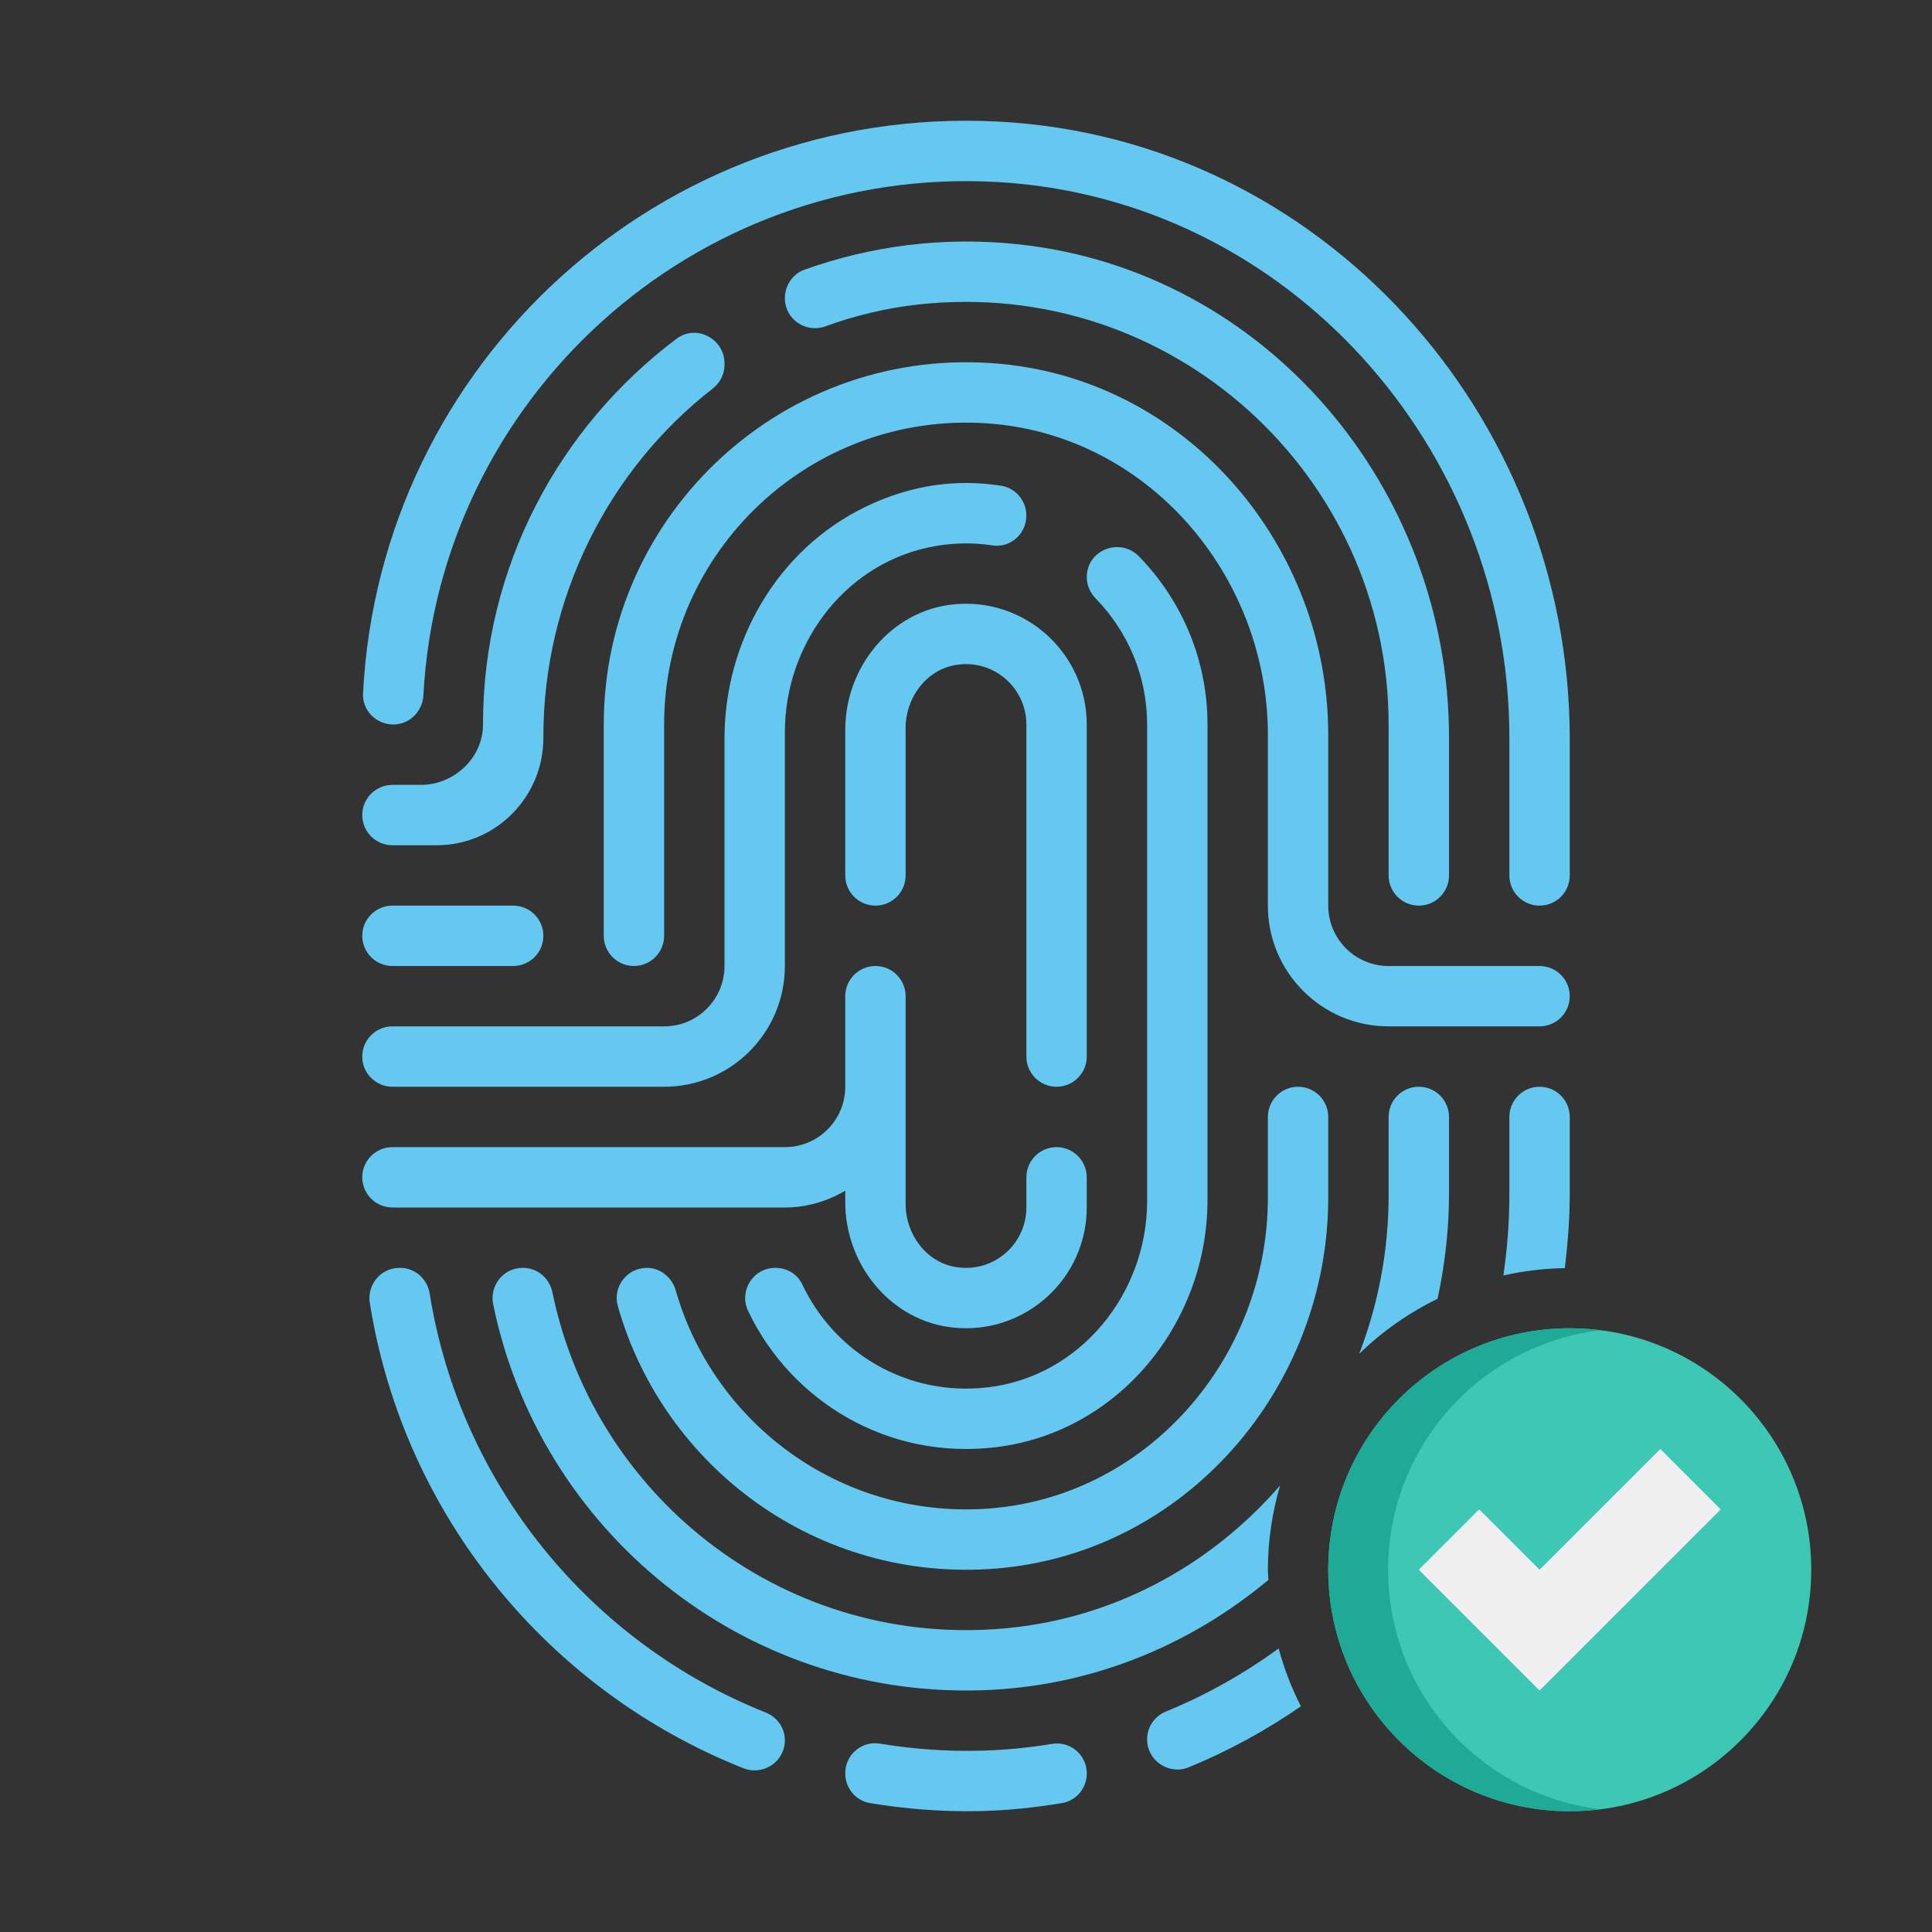<?xml version="1.0" encoding="utf-8"?>
<!-- Generator: Adobe Illustrator 24.0.0, SVG Export Plug-In . SVG Version: 6.00 Build 0)  -->
<svg version="1.1" xmlns="http://www.w3.org/2000/svg" xmlns:xlink="http://www.w3.org/1999/xlink" x="0px" y="0px"
	 viewBox="0 0 64 64" enable-background="new 0 0 64 64" xml:space="preserve">
<rect x="0" y="0" width="64" height="64" fill="#333333" stroke="none"/>
<g id="Captions">
</g>
<g id="Icons">
	<g>
		<g>
			<path fill="#64C8F0" d="M28.664,16.792C25.76,18.2,24,21.238,24,24.465L24,32c0,1.105-0.895,2-2,2h-9c-0.552,0-1,0.448-1,1l0,0
				c0,0.552,0.448,1,1,1h9c2.209,0,4-1.791,4-4l0-7.743c0-2.87,1.909-5.487,4.709-6.113c0.752-0.168,1.481-0.182,2.171-0.077
				C33.473,18.158,34,17.68,34,17.08v0c0-0.492-0.357-0.917-0.844-0.991C31.762,15.876,30.254,16.02,28.664,16.792z"/>
		</g>
		<g>
			<path fill="#64C8F0" d="M36,19.121L36,19.121c0,0.268,0.115,0.518,0.302,0.71C37.351,20.911,38,22.379,38,24l0,15.781
				c0,3.075-2.221,5.816-5.275,6.176c-2.703,0.319-5.1-1.174-6.153-3.418C26.414,42.203,26.063,42,25.692,42h-0.013
				c-0.732,0-1.211,0.767-0.896,1.428c1.421,2.986,4.632,4.96,8.242,4.508C37.064,47.431,40,43.819,40,39.748L40,24
				c0-2.162-0.864-4.122-2.263-5.562C37.103,17.786,36,18.212,36,19.121z"/>
		</g>
		<g>
			<path fill="#64C8F0" d="M17,30h-4c-0.552,0-1,0.448-1,1v0c0,0.552,0.448,1,1,1h4c0.552,0,1-0.448,1-1v0
				C18,30.448,17.552,30,17,30z"/>
		</g>
		<g>
			<path fill="#64C8F0" d="M42,39.672c0,5.337-4.043,9.98-9.369,10.309c-4.831,0.298-8.991-2.856-10.244-7.227
				C22.261,42.316,21.882,42,21.426,42h0c-0.658,0-1.14,0.633-0.96,1.266c1.511,5.335,6.617,9.174,12.53,8.694
				C39.279,51.449,44,45.965,44,39.662L44,37c0-0.552-0.448-1-1-1l0,0c-0.552,0-1,0.448-1,1L42,39.672z"/>
		</g>
		<g>
			<path fill="#64C8F0" d="M44,30v-5.649c0-6.245-4.626-11.712-10.844-12.297C26.021,11.384,20,17.002,20,24v7c0,0.552,0.448,1,1,1
				s1-0.448,1-1v-7c0-5.741,4.863-10.367,10.686-9.977C37.994,14.379,42,19.033,42,24.353L42,30c0,2.209,1.791,4,4,4h5
				c0.552,0,1-0.448,1-1l0,0c0-0.552-0.448-1-1-1h-5C44.895,32,44,31.105,44,30z"/>
		</g>
		<g>
			<path fill="#64C8F0" d="M52,24.479c0-10.713-8.227-19.891-18.925-20.451C21.89,3.443,12.578,12.053,12.026,22.973
				C11.997,23.535,12.464,24,13.027,24c0.542,0,0.97-0.432,0.999-0.973c0.525-9.81,8.942-17.559,18.999-16.998
				C42.632,6.564,50,14.821,50,24.442V29c0,0.552,0.448,1,1,1l0,0c0.552,0,1-0.448,1-1L52,24.479z"/>
		</g>
		<g>
			<path fill="#64C8F0" d="M28,36c0,1.105-0.895,2-2,2H13c-0.552,0-1,0.448-1,1c0,0.552,0.448,1,1,1h13c0.732,0,1.41-0.211,2-0.555
				v0.377c0,2.088,1.523,3.956,3.601,4.158C33.986,44.212,36,42.337,36,40v-1c0-0.552-0.448-1-1-1s-1,0.448-1,1v1
				c0,1.214-1.087,2.179-2.339,1.972C30.678,41.81,30,40.884,30,39.887L30,36v-3c0-0.552-0.448-1-1-1h0c-0.552,0-1,0.448-1,1V36z"/>
		</g>
		<g>
			<path fill="#64C8F0" d="M35,36c0.552,0,1-0.448,1-1V24c0-2.337-2.014-4.212-4.399-3.981C29.523,20.222,28,22.09,28,24.178L28,29
				c0,0.552,0.448,1,1,1h0c0.552,0,1-0.448,1-1l0-4.887c0-0.997,0.678-1.923,1.661-2.085C32.913,21.821,34,22.786,34,24v11
				C34,35.552,34.448,36,35,36z"/>
		</g>
		<g>
			<path fill="#64C8F0" d="M16,24.005C16,25.103,15.042,26,13.944,26H13c-0.552,0-1,0.448-1,1c0,0.552,0.448,1,1,1h1.461
				c1.965,0,3.543-1.599,3.539-3.564c-0.01-4.625,2.162-8.886,5.607-11.562C23.852,12.685,24,12.399,24,12.089v-0.053
				c0-0.814-0.934-1.306-1.585-0.817C18.525,14.139,15.998,18.777,16,24.005z"/>
		</g>
		<g>
			<path fill="#64C8F0" d="M33.757,8.095c-2.512-0.272-4.916,0.055-7.106,0.838C26.256,9.074,26,9.459,26,9.878v0
				c0,0.698,0.692,1.17,1.347,0.931c0.968-0.353,1.988-0.601,3.054-0.72C38.833,9.15,46,15.754,46,24v5c0,0.552,0.448,1,1,1
				s1-0.448,1-1v-4.573C48,16.188,41.947,8.983,33.757,8.095z"/>
		</g>
		<g>
			<path fill="#64C8F0" d="M14.234,42.853C14.156,42.366,13.751,42,13.258,42H13.23c-0.616,0-1.076,0.556-0.979,1.165
				c1.12,7.046,5.926,12.849,12.374,15.41C25.283,58.836,26,58.356,26,57.648l0,0c0-0.41-0.256-0.768-0.637-0.92
				C19.568,54.42,15.246,49.182,14.234,42.853z"/>
		</g>
		<g>
			<path fill="#64C8F0" d="M32.46,57.994c-1.132,0.028-2.238-0.057-3.314-0.234C28.544,57.661,28,58.128,28,58.738v0.008
				c0,0.482,0.343,0.906,0.819,0.984c1.159,0.191,2.349,0.289,3.567,0.266c0.955-0.018,1.889-0.114,2.804-0.269
				c0.472-0.08,0.811-0.5,0.811-0.979v-0.002c0-0.61-0.543-1.077-1.145-0.978C34.073,57.897,33.274,57.974,32.46,57.994z"/>
		</g>
		<g>
			<path fill="#64C8F0" d="M48,39.544V37c0-0.552-0.448-1-1-1s-1,0.448-1,1v2.592c0,1.837-0.345,3.613-0.974,5.255
				c0.759-0.74,1.636-1.354,2.597-1.825C47.863,41.895,48,40.733,48,39.544z"/>
		</g>
		<g>
			<path fill="#64C8F0" d="M42.404,49.21c-2.326,2.678-5.613,4.482-9.372,4.753c-7.204,0.52-13.355-4.451-14.73-11.145
				C18.206,42.348,17.81,42,17.33,42H17.31c-0.633,0-1.1,0.585-0.973,1.205c1.521,7.446,8.217,13.029,16.159,12.788
				c3.628-0.11,6.912-1.48,9.521-3.656C42.013,52.224,42,52.114,42,52C42,51.031,42.146,50.097,42.404,49.21z"/>
		</g>
		<g>
			<path fill="#64C8F0" d="M38.628,56.694C38.252,56.847,38,57.203,38,57.609v0.01c0,0.71,0.723,1.193,1.38,0.924
				c1.315-0.538,2.555-1.221,3.714-2.018c-0.309-0.606-0.556-1.247-0.737-1.917C41.207,55.443,39.96,56.15,38.628,56.694z"/>
		</g>
		<g>
			<path fill="#64C8F0" d="M52,39.524V37c0-0.552-0.448-1-1-1s-1,0.448-1,1v2.567c0,0.91-0.071,1.805-0.198,2.684
				c0.657-0.148,1.337-0.232,2.035-0.243C51.935,41.191,52,40.364,52,39.524z"/>
		</g>
		<g>
			<circle fill="#3CC8B4" cx="52" cy="52" r="8"/>
		</g>
		<g>
			<path fill="#1EAA96" d="M45.983,52c0-4.082,3.059-7.443,7.009-7.932C52.666,44.027,52.336,44,52,44c-4.418,0-8,3.582-8,8
				s3.582,8,8,8c0.336,0,0.666-0.027,0.991-0.068C49.042,59.443,45.983,56.082,45.983,52z"/>
		</g>
		<g>
			<polygon fill="#F0F0F0" points="57,50 51,56 47,52 49,50 51,52 55,48 			"/>
		</g>
	</g>
</g>
</svg>
